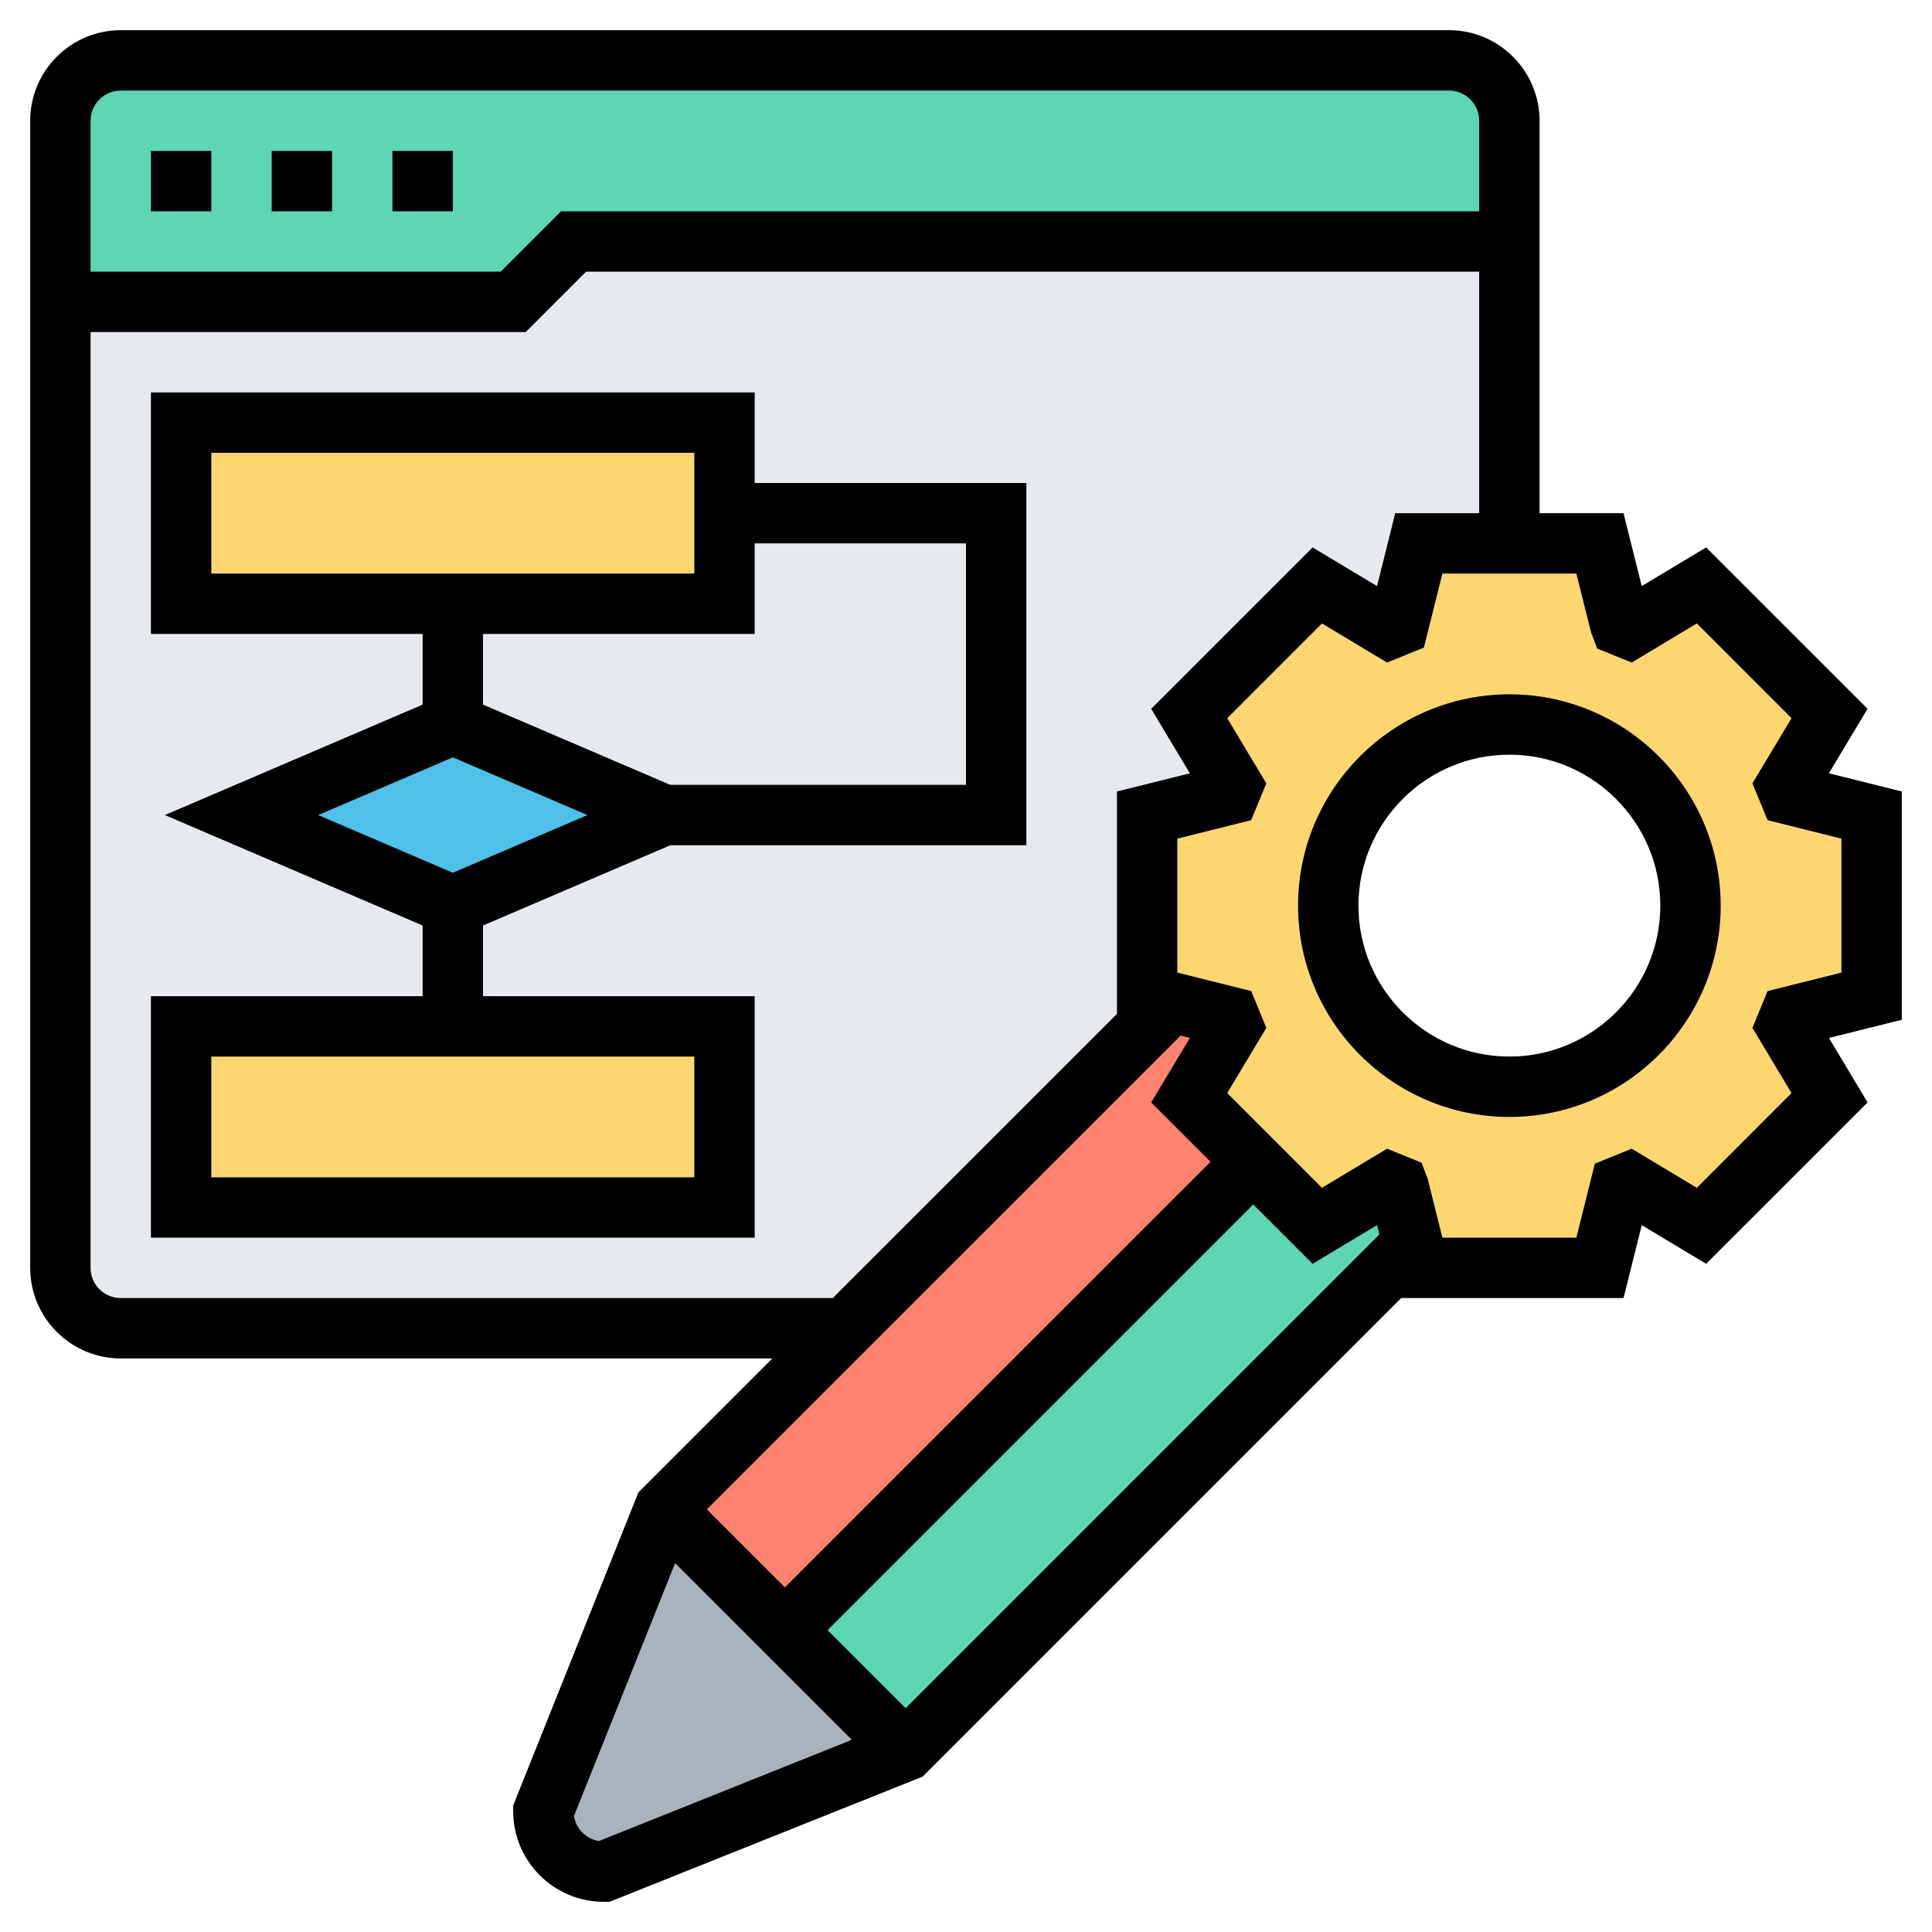 <svg id="Layer_5" enable-background="new 0 0 64 64" height="512" viewBox="0 0 64 64" width="512" xmlns="http://www.w3.org/2000/svg"><path d="m33 17v10h-11l-7-3v-4h9v-3z" fill="#e6e9ed"/><path d="m50 8v10h-3l-.68 2.71c-.1.04-.2.07-.3.12l-2.38-1.44-4.25 4.25 1.44 2.38c-.05.1-.08.2-.12.3l-2.71.68v6l.8.2-10.8 10.8h-24c-1.1 0-2-.9-2-2v-32h15l2-2z" fill="#e6e9ed"/><path d="m24 17v3h-9-9v-6h18z" fill="#fcd770"/><path d="m24 34v6h-18v-6h9z" fill="#fcd770"/><path d="m22 27-7 3-7-3 7-3z" fill="#4fc1e9"/><path d="m2 10v-6c0-1.1.9-2 2-2h44c1.1 0 2 .9 2 2v4h-31l-2 2z" fill="#5cd6b3"/><path d="m30 58-10 4c-.55 0-1.05-.22-1.41-.59-.37-.36-.59-.86-.59-1.41l4-10 4 4z" fill="#aab2bd"/><path d="m43.64 40.61 2.38-1.44c.1.05.2.08.3.12l.48 1.91-16.8 16.8-4-4 15.51-15.51z" fill="#5cd6b3"/><path d="m39.39 36.36 2.12 2.13-15.51 15.51-4-4 6-6 10.8-10.8 1.91.48c.04.1.07.2.12.3z" fill="#ff826e"/><path d="m62 27v6l-2.71.68c-.04.1-.07.2-.12.3l1.44 2.38-4.25 4.25-2.38-1.44c-.1.05-.2.08-.3.12l-.68 2.71h-6l-.2-.8-.48-1.91c-.1-.04-.2-.07-.3-.12l-2.38 1.44-2.13-2.12-2.12-2.13 1.44-2.38c-.05-.1-.08-.2-.12-.3l-1.91-.48-.8-.2v-6l2.71-.68c.04-.1.07-.2.12-.3l-1.44-2.38 4.25-4.25 2.38 1.44c.1-.05.2-.08.3-.12l.68-2.71h3 3l.68 2.71c.1.04.2.07.3.12l2.38-1.44 4.25 4.25-1.44 2.38c.05.1.08.2.12.3zm-6 3c0-3.31-2.69-6-6-6s-6 2.69-6 6 2.69 6 6 6 6-2.69 6-6z" fill="#fcd770"/><path d="m9 5h2v2h-2z"/><path d="m13 5h2v2h-2z"/><path d="m5 5h2v2h-2z"/><path d="m50 23c-3.86 0-7 3.141-7 7s3.14 7 7 7 7-3.141 7-7-3.14-7-7-7zm0 12c-2.757 0-5-2.243-5-5s2.243-5 5-5 5 2.243 5 5-2.243 5-5 5z"/><path d="m63 26.219-2.416-.603 1.281-2.136-5.347-5.346-2.134 1.281-.603-2.415h-2.781v-13c0-1.654-1.346-3-3-3h-44c-1.654 0-3 1.346-3 3v38c0 1.654 1.346 3 3 3h21.586l-4.438 4.438-4.148 10.37v.192c0 1.654 1.346 3 3 3h.192l10.37-4.147 15.853-15.853h7.367l.603-2.416 2.134 1.281 5.347-5.346-1.281-2.136 2.415-.602zm-59-23.219h44c.551 0 1 .448 1 1v3h-30.414l-2 2h-13.586v-5c0-.552.449-1 1-1zm0 40c-.551 0-1-.448-1-1v-31h14.414l2-2h29.586v8h-2.781l-.603 2.416-2.134-1.281-5.347 5.346 1.281 2.136-2.416.602v7.368l-9.414 9.413zm23.414 11 14.101-14.101 1.967 1.966 2.134-1.281.077.309-15.693 15.693zm-1.414-1.414-2.586-2.586 15.694-15.693.308.077-1.281 2.136 1.966 1.966zm-6.161 8.401c-.423-.068-.758-.403-.827-.827l3.352-8.381 5.855 5.855zm41.161-28.768-2.446.611-.503 1.22 1.296 2.159-3.138 3.139-2.158-1.296-1.22.496-.612 2.452h-4.438l-.487-1.949-.203-.535-1.142-.464-2.158 1.296-3.138-3.139 1.296-2.159-.5-1.22-2.449-.611v-4.438l2.446-.611.503-1.22-1.296-2.159 3.138-3.139 2.158 1.296 1.22-.496.612-2.452h4.438l.487 1.949.203.535 1.142.464 2.158-1.296 3.138 3.139-1.296 2.159.503 1.22 2.446.611z"/><path d="m22.205 28h11.795v-12h-9v-3h-20v8h9v2.341l-8.539 3.659 8.539 3.659v2.341h-9v8h20v-8h-9v-2.341zm.795 11h-16v-4h16zm-16-24h16v4h-16zm18 6v-3h7v8h-9.795l-6.205-2.659v-2.341zm-10 4.088 4.461 1.912-4.461 1.912-4.461-1.912z"/></svg>